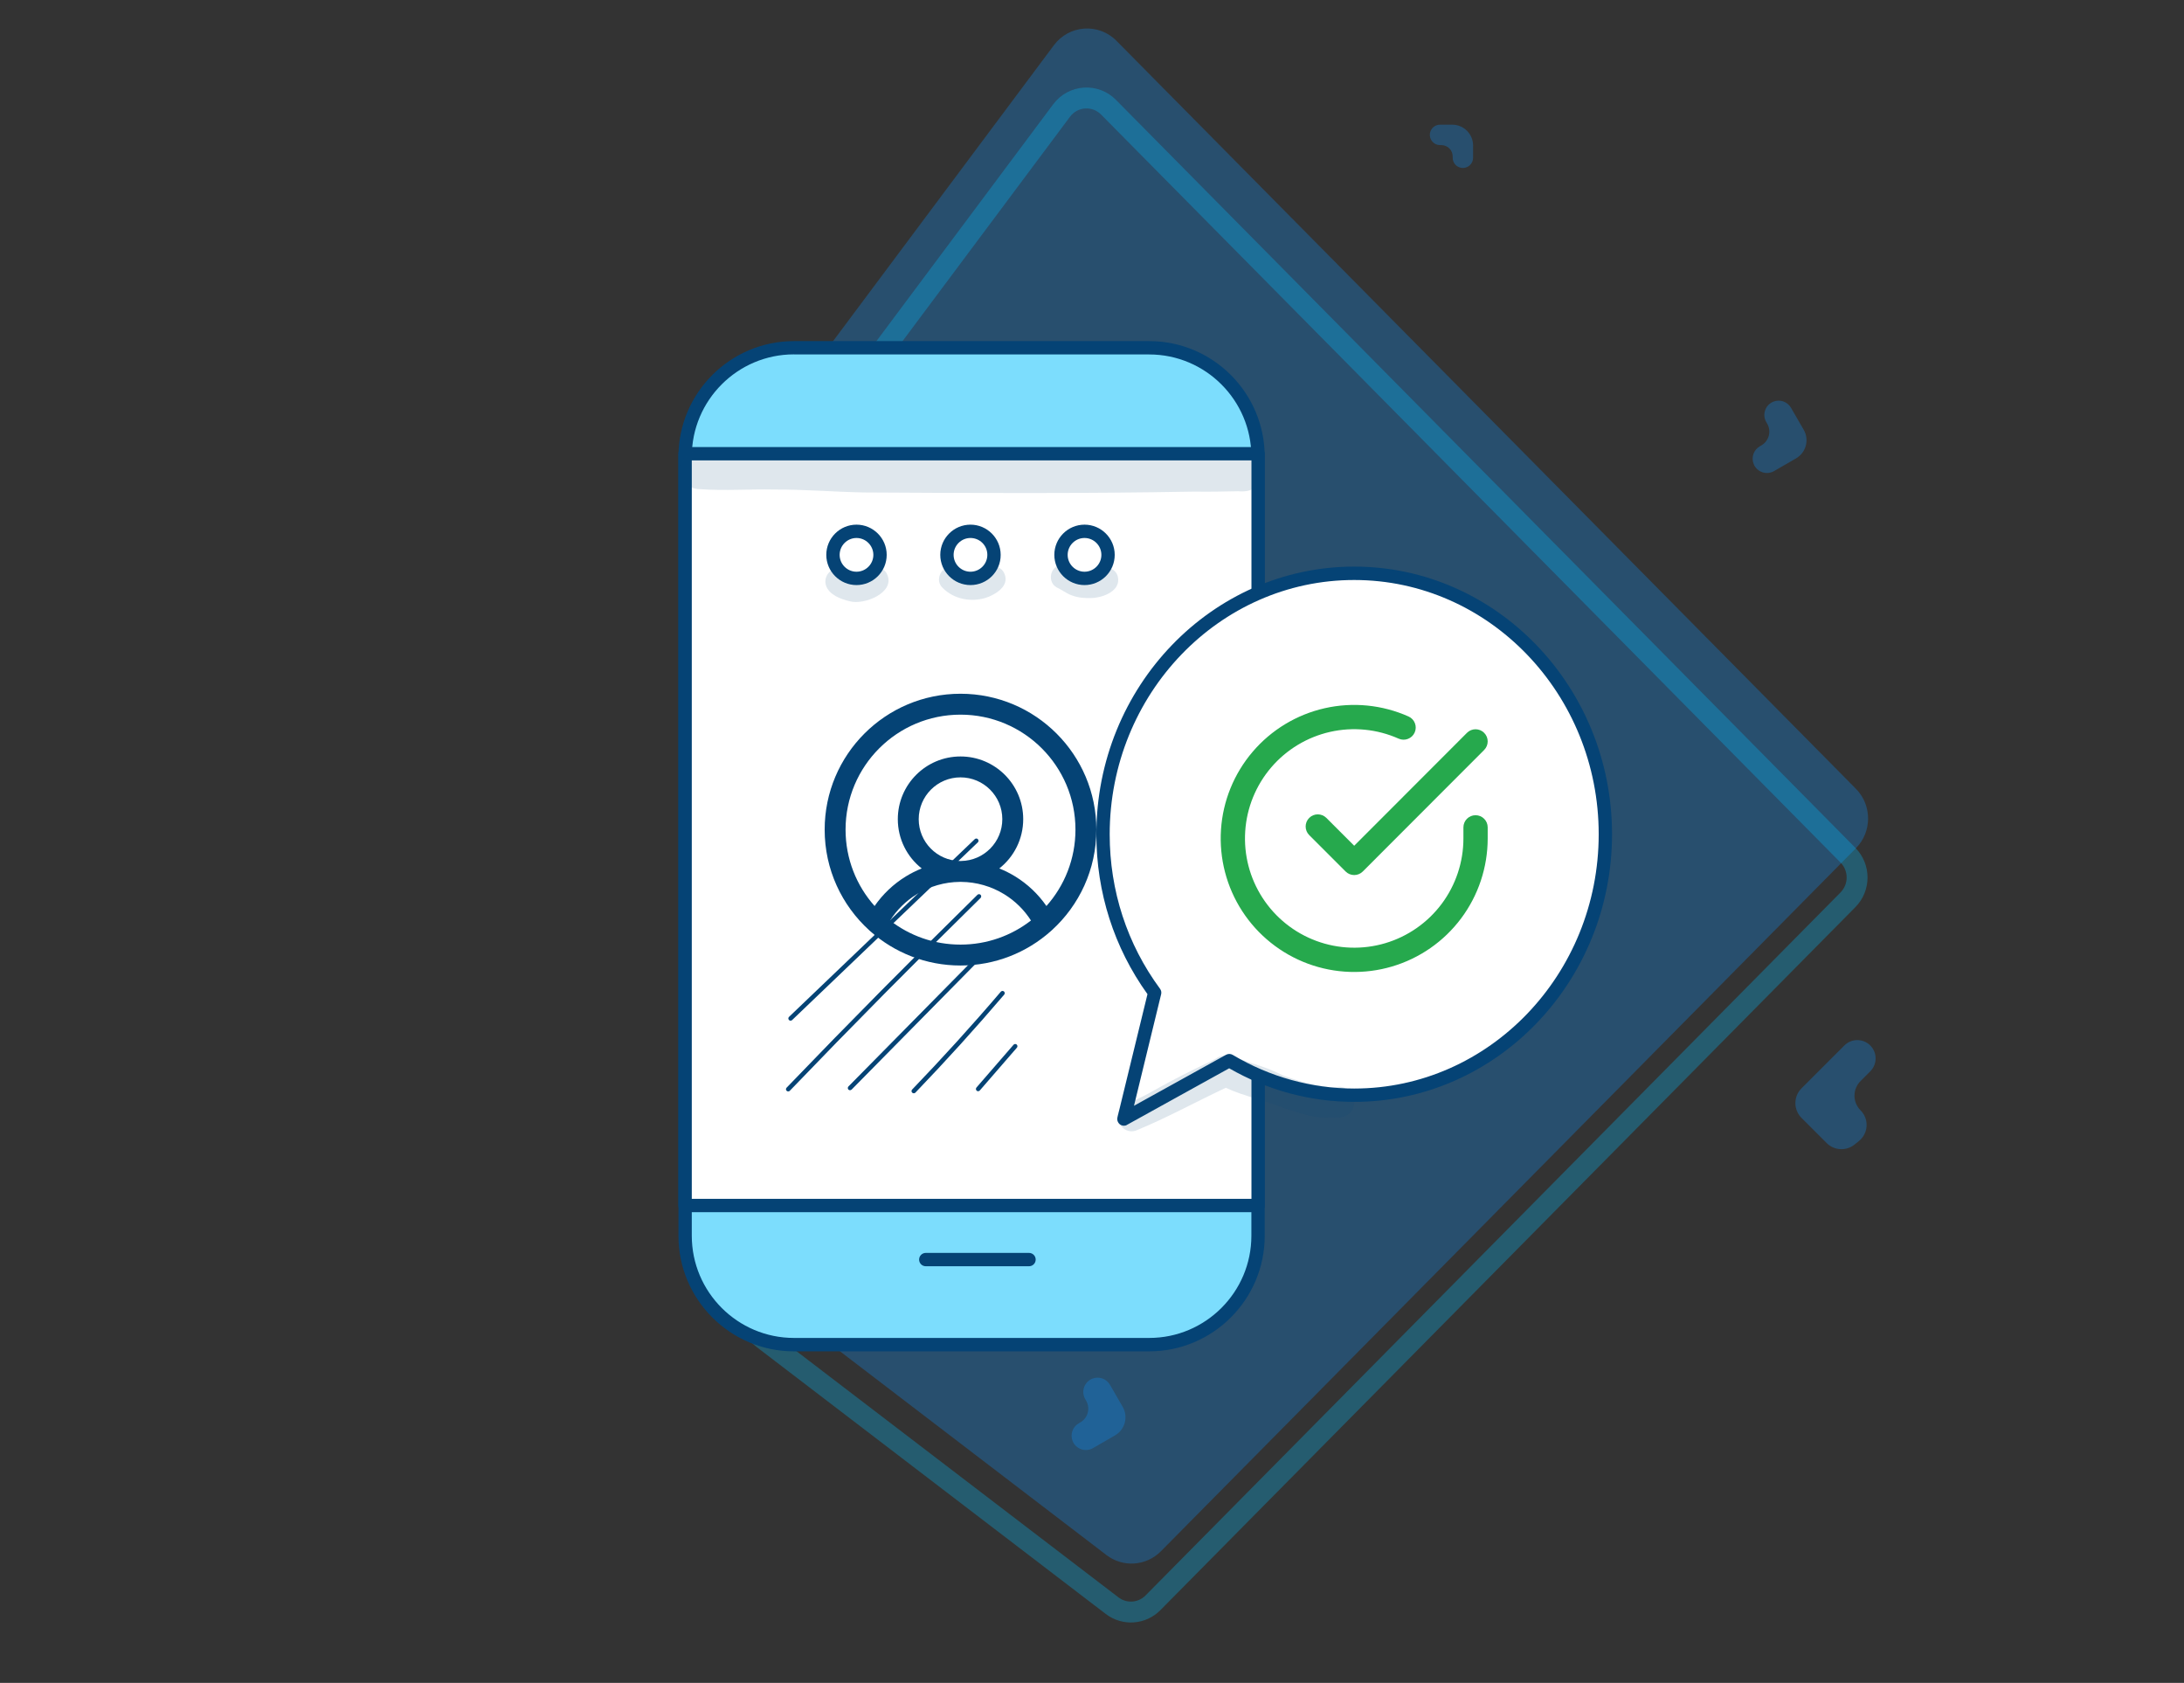 <svg width="209" height="161" viewBox="0 0 209 161" fill="none" xmlns="http://www.w3.org/2000/svg">
<rect x="0" y="0" width="209" height="161" fill="#333333" stroke="none"/>
<path opacity="0.3" d="M177.604 81.152C179.157 79.581 179.157 77.034 177.604 75.463L106.842 3.904C105.134 2.176 102.311 2.375 100.855 4.324L75.657 38.08C74.462 39.681 74.617 41.929 76.019 43.348L107.698 75.384C109.252 76.955 109.252 79.502 107.698 81.072L72.021 117.152C70.314 118.879 70.509 121.733 72.435 123.206L105.885 148.775C107.469 149.985 109.692 149.83 111.096 148.41L177.604 81.152Z" fill="#1090F9"/>
<path opacity="0.3" d="M176.842 81.817C178.007 82.995 178.007 84.905 176.842 86.083L110.334 153.341C109.282 154.406 107.614 154.523 106.426 153.615L72.976 128.046C71.531 126.941 71.385 124.801 72.665 123.506L108.343 87.426C110.284 85.462 110.284 82.279 108.343 80.315L76.664 48.279C75.612 47.215 75.496 45.529 76.392 44.328L101.59 10.573C102.682 9.11 104.8 8.962 106.081 10.257L176.842 81.817Z" stroke="#05BDFB" stroke-width="2"/>
<path opacity="0.3" d="M138.974 11.928C140.076 11.928 140.969 12.821 140.969 13.923L140.969 15.094C140.969 15.687 140.445 16.143 139.858 16.061C139.375 15.994 139.016 15.581 139.016 15.094L139.016 14.968C139.016 14.368 138.53 13.882 137.93 13.882L137.804 13.882C137.211 13.882 136.755 13.357 136.837 12.77C136.904 12.287 137.317 11.928 137.804 11.928L138.974 11.928Z" fill="#1090F9"/>
<path opacity="0.3" d="M172.609 41.121C173.161 42.077 172.833 43.3 171.877 43.853L169.771 45.069C169.052 45.484 168.132 45.167 167.82 44.398C167.564 43.766 167.813 43.041 168.404 42.7L168.556 42.612C169.283 42.192 169.533 41.262 169.113 40.535L169.025 40.382C168.609 39.663 168.926 38.743 169.695 38.431C170.327 38.175 171.052 38.424 171.393 39.015L172.609 41.121Z" fill="#1090F9"/>
<path opacity="0.3" d="M107.436 134.592C107.988 135.549 107.66 136.772 106.704 137.324L104.598 138.54C103.879 138.955 102.959 138.639 102.647 137.869C102.391 137.237 102.64 136.513 103.231 136.171L103.383 136.083C104.111 135.664 104.36 134.733 103.94 134.006L103.852 133.854C103.437 133.135 103.753 132.215 104.522 131.903C105.155 131.646 105.879 131.895 106.22 132.486L107.436 134.592Z" fill="#1090F9"/>
<path opacity="0.3" d="M172.397 106.95C171.616 106.169 171.616 104.903 172.397 104.121L176.5 100.019C177.271 99.248 178.552 99.362 179.175 100.257C179.66 100.953 179.576 101.896 178.976 102.496L178.047 103.425C177.274 104.198 177.274 105.451 178.047 106.224C178.88 107.057 178.806 108.428 177.888 109.167L177.472 109.501C176.677 110.141 175.527 110.079 174.804 109.357L172.397 106.95Z" fill="#1090F9"/>
<path d="M65.562 118.158V43.761C65.562 37.967 70.257 33.273 76.051 33.273H109.901C115.695 33.273 120.39 37.967 120.39 43.761V118.158C120.39 123.952 115.695 128.646 109.901 128.646H76.051C70.257 128.646 65.562 123.952 65.562 118.158Z" fill="#7CDDFD"/>
<path d="M109.975 129.284H75.978C69.883 129.284 64.925 124.326 64.925 118.231V43.688C64.925 37.593 69.883 32.634 75.978 32.634H109.975C116.07 32.634 121.028 37.593 121.028 43.688V118.231C121.028 124.326 116.07 129.284 109.975 129.284ZM75.978 33.903C70.587 33.903 66.201 38.289 66.201 43.681V118.223C66.201 123.614 70.587 128.001 75.978 128.001H109.975C115.366 128.001 119.752 123.614 119.752 118.223V43.688C119.752 38.297 115.366 33.911 109.975 33.911H75.978V33.903Z" fill="#054375"/>
<path d="M120.397 43.409H65.562V115.334H120.397V43.409Z" fill="white"/>
<path fill-rule="evenodd" clip-rule="evenodd" d="M100.664 88.989C103.277 86.611 104.917 83.183 104.917 79.371C104.917 72.192 99.097 66.371 91.917 66.371C84.737 66.371 78.917 72.192 78.917 79.371C78.917 83.183 80.557 86.611 83.17 88.989C83.203 89.024 83.24 89.056 83.278 89.087C85.575 91.13 88.601 92.371 91.917 92.371C95.233 92.371 98.259 91.13 100.556 89.086C100.594 89.056 100.631 89.024 100.664 88.989ZM91.917 68.371C85.842 68.371 80.917 73.296 80.917 79.371C80.917 82.176 81.967 84.736 83.695 86.679C84.482 85.542 85.499 84.577 86.686 83.848C87.171 83.55 87.68 83.295 88.204 83.085C86.811 81.987 85.917 80.284 85.917 78.371C85.917 75.058 88.603 72.371 91.917 72.371C95.231 72.371 97.917 75.058 97.917 78.371C97.917 80.284 97.023 81.987 95.629 83.085C96.154 83.295 96.662 83.55 97.148 83.848C98.335 84.577 99.352 85.542 100.139 86.679C101.867 84.736 102.917 82.176 102.917 79.371C102.917 73.296 97.992 68.371 91.917 68.371ZM98.659 88.064C98.009 87.047 97.136 86.187 96.102 85.553C94.864 84.793 93.442 84.384 91.99 84.371C91.966 84.371 91.941 84.371 91.917 84.371C91.893 84.371 91.868 84.371 91.844 84.371C90.392 84.384 88.971 84.793 87.732 85.553C86.698 86.187 85.825 87.047 85.175 88.064C87.037 89.51 89.377 90.371 91.917 90.371C94.457 90.371 96.797 89.51 98.659 88.064ZM91.984 82.371C94.162 82.335 95.917 80.558 95.917 78.371C95.917 76.162 94.126 74.371 91.917 74.371C89.708 74.371 87.917 76.162 87.917 78.371C87.917 80.558 89.672 82.335 91.85 82.371C91.873 82.371 91.895 82.371 91.917 82.371C91.939 82.371 91.961 82.371 91.984 82.371Z" fill="#054375"/>
<path d="M120.39 115.972H65.555C65.203 115.972 64.917 115.686 64.917 115.334V43.409C64.917 43.057 65.203 42.771 65.555 42.771H120.39C120.742 42.771 121.028 43.057 121.028 43.409V115.334C121.028 115.686 120.749 115.972 120.39 115.972ZM66.201 114.696H119.759V44.047H66.201V114.696Z" fill="#054375"/>
<path d="M98.473 121.143H88.593C88.241 121.143 87.955 120.857 87.955 120.505C87.955 120.152 88.241 119.866 88.593 119.866H98.473C98.825 119.866 99.111 120.152 99.111 120.505C99.111 120.857 98.825 121.143 98.473 121.143Z" fill="#054375"/>
<g opacity="0.129">
<path d="M116.722 43.541C114.851 43.49 112.981 43.402 111.111 43.424C106.079 43.372 101.04 43.38 96.001 43.446C92.04 43.475 88.08 43.636 84.119 43.372C79.263 43.226 74.408 42.932 69.545 43.13C68.863 43.145 68.18 43.138 67.498 43.108C67.088 43.079 66.648 43.02 66.273 43.233C64.418 43.944 64.997 46.82 66.992 46.798C69.361 46.966 71.745 46.783 74.114 46.834C76.946 46.82 79.769 47.054 82.601 47.113C93.163 47.179 103.732 47.223 114.294 47.032C115.695 47.054 117.103 47.025 118.504 46.996C119.663 47.128 120.844 46.578 120.859 45.272C120.712 43.02 118.291 43.622 116.722 43.541Z" fill="#054375"/>
</g>
<path d="M129.592 54.851C116.316 54.851 105.556 66.029 105.556 79.819C105.556 85.525 107.404 90.777 110.499 94.98L107.558 107.06L117.643 101.478C121.164 103.576 125.242 104.786 129.592 104.786C142.867 104.786 153.628 93.608 153.628 79.819C153.628 66.029 142.867 54.851 129.592 54.851Z" fill="white"/>
<path d="M107.557 107.698C107.418 107.698 107.286 107.654 107.169 107.566C106.971 107.412 106.875 107.155 106.934 106.906L109.809 95.112C106.611 90.659 104.917 85.378 104.917 79.811C104.917 65.692 115.985 54.206 129.591 54.206C143.197 54.206 154.265 65.692 154.265 79.811C154.265 93.931 143.197 105.417 129.591 105.417C125.41 105.417 121.281 104.309 117.628 102.204L107.858 107.61C107.77 107.676 107.66 107.698 107.557 107.698ZM129.591 55.489C116.689 55.489 106.193 66.403 106.193 79.819C106.193 85.21 107.858 90.322 111.012 94.598C111.122 94.752 111.166 94.943 111.115 95.126L108.518 105.791L117.327 100.913C117.525 100.803 117.767 100.803 117.965 100.921C121.493 103.026 125.513 104.141 129.591 104.141C142.493 104.141 152.989 93.227 152.989 79.811C152.989 66.396 142.493 55.489 129.591 55.489Z" fill="#054375"/>
<path d="M79.711 53.084C79.711 51.837 80.723 50.832 81.963 50.832C83.202 50.832 84.214 51.844 84.214 53.084C84.214 54.331 83.202 55.335 81.963 55.335C80.723 55.335 79.711 54.331 79.711 53.084Z" fill="white"/>
<path d="M81.963 55.974C80.371 55.974 79.073 54.675 79.073 53.084C79.073 51.492 80.371 50.194 81.963 50.194C83.555 50.194 84.853 51.492 84.853 53.084C84.853 54.683 83.555 55.974 81.963 55.974ZM81.963 51.47C81.076 51.47 80.35 52.196 80.35 53.084C80.35 53.971 81.076 54.697 81.963 54.697C82.851 54.697 83.577 53.971 83.577 53.084C83.577 52.196 82.851 51.47 81.963 51.47Z" fill="#054375"/>
<path d="M90.619 53.084C90.619 51.837 91.631 50.832 92.871 50.832C94.118 50.832 95.123 51.844 95.123 53.084C95.123 54.331 94.111 55.335 92.871 55.335C91.631 55.335 90.619 54.331 90.619 53.084Z" fill="white"/>
<path d="M92.87 55.974C91.279 55.974 89.981 54.675 89.981 53.084C89.981 51.492 91.279 50.194 92.87 50.194C94.462 50.194 95.76 51.492 95.76 53.084C95.768 54.683 94.469 55.974 92.87 55.974ZM92.87 51.47C91.983 51.47 91.257 52.196 91.257 53.084C91.257 53.971 91.983 54.697 92.87 54.697C93.758 54.697 94.484 53.971 94.484 53.084C94.491 52.196 93.765 51.47 92.87 51.47Z" fill="#054375"/>
<path d="M101.532 53.084C101.532 51.837 102.544 50.832 103.784 50.832C105.031 50.832 106.036 51.844 106.036 53.084C106.036 54.331 105.024 55.335 103.784 55.335C102.537 55.335 101.532 54.331 101.532 53.084Z" fill="white"/>
<path d="M103.784 55.974C102.193 55.974 100.895 54.675 100.895 53.084C100.895 51.492 102.193 50.194 103.784 50.194C105.376 50.194 106.674 51.492 106.674 53.084C106.674 54.683 105.376 55.974 103.784 55.974ZM103.784 51.47C102.897 51.47 102.171 52.196 102.171 53.084C102.171 53.971 102.897 54.697 103.784 54.697C104.672 54.697 105.398 53.971 105.398 53.084C105.398 52.196 104.672 51.47 103.784 51.47Z" fill="#054375"/>
<g opacity="0.129">
<path d="M84.926 55.027C84.603 54.118 83.29 53.986 82.711 54.727C82.704 54.734 82.704 54.734 82.696 54.734C82.616 54.793 82.535 54.844 82.447 54.895C82.344 54.932 82.234 54.961 82.124 54.983C82.102 54.983 82.088 54.983 82.066 54.991C82.022 54.991 81.978 54.983 81.934 54.983C81.89 54.976 81.838 54.961 81.78 54.947C81.662 54.917 81.574 54.881 81.516 54.866C81.45 54.829 81.383 54.793 81.317 54.756C81.237 54.675 81.149 54.602 81.039 54.536C80.049 53.861 78.706 54.844 79.036 55.995C79.344 56.912 80.437 57.316 81.31 57.521C82.652 57.903 85.616 56.744 84.926 55.027Z" fill="#054375"/>
</g>
<g opacity="0.129">
<path d="M96.127 54.91C95.848 54.118 94.711 53.913 94.146 54.514C94.08 54.58 94.014 54.639 93.941 54.705C93.919 54.719 93.904 54.734 93.875 54.749C93.413 54.954 93.493 54.917 92.892 54.976C92.811 54.976 92.738 54.969 92.657 54.961C92.569 54.939 92.474 54.91 92.408 54.888C92.276 54.822 92.144 54.756 92.019 54.675C91.997 54.661 91.983 54.653 91.968 54.639C91.821 54.507 91.689 54.367 91.498 54.316C90.347 53.773 89.291 55.365 90.2 56.238C91.271 57.316 92.87 57.624 94.3 57.206C95.232 56.905 96.633 56.069 96.127 54.91Z" fill="#054375"/>
</g>
<g opacity="0.129">
<path d="M106.967 55.145C106.74 54.294 105.654 54.052 105.024 54.602C104.943 54.653 104.855 54.697 104.767 54.734C104.723 54.756 104.679 54.771 104.635 54.793C104.591 54.807 104.473 54.851 104.341 54.888C104.29 54.903 104.239 54.91 104.195 54.925C104.092 54.925 103.989 54.925 103.887 54.917C103.285 54.793 103.293 54.741 103.124 54.668C102.596 54.389 102.031 53.92 101.393 54.096C100.439 54.323 100.256 55.724 101.121 56.194C101.62 56.428 102.053 56.78 102.581 56.964C103.175 57.184 103.828 57.242 104.459 57.213C105.566 57.176 107.305 56.531 106.967 55.145Z" fill="#054375"/>
</g>
<path d="M75.655 97.65C75.596 97.65 75.545 97.627 75.501 97.584C75.42 97.495 75.42 97.363 75.508 97.283L93.281 80.281C93.368 80.2 93.501 80.2 93.581 80.288C93.662 80.376 93.662 80.508 93.574 80.589L75.802 97.591C75.758 97.627 75.706 97.65 75.655 97.65Z" fill="#054375"/>
<path d="M75.427 104.419C75.376 104.419 75.317 104.397 75.281 104.361C75.193 104.28 75.193 104.148 75.273 104.06C81.237 97.855 87.383 91.65 93.537 85.606C93.625 85.525 93.757 85.525 93.838 85.606C93.918 85.686 93.918 85.826 93.838 85.907C87.691 91.943 81.545 98.148 75.582 104.353C75.545 104.397 75.486 104.419 75.427 104.419Z" fill="#054375"/>
<path d="M81.339 104.302C81.288 104.302 81.229 104.28 81.192 104.244C81.112 104.163 81.112 104.023 81.192 103.943L94.608 90.344C94.688 90.263 94.828 90.256 94.908 90.344C94.989 90.425 94.996 90.564 94.908 90.645L81.493 104.244C81.449 104.28 81.39 104.302 81.339 104.302Z" fill="#054375"/>
<path d="M87.442 104.596C87.391 104.596 87.34 104.574 87.296 104.537C87.207 104.456 87.207 104.324 87.288 104.236C90.193 101.214 93.053 98.068 95.774 94.877C95.848 94.789 95.987 94.774 96.075 94.855C96.163 94.928 96.178 95.068 96.097 95.156C93.369 98.354 90.508 101.508 87.596 104.537C87.56 104.574 87.501 104.596 87.442 104.596Z" fill="#054375"/>
<path d="M93.603 104.398C93.552 104.398 93.5 104.383 93.464 104.346C93.376 104.266 93.368 104.133 93.442 104.045L96.992 99.953C97.072 99.865 97.204 99.857 97.292 99.931C97.38 100.011 97.388 100.143 97.314 100.231L93.764 104.324C93.72 104.376 93.662 104.398 93.603 104.398Z" fill="#054375"/>
<g opacity="0.129">
<path d="M128.522 104.024C128.236 103.936 127.957 103.973 127.679 104.039C127.576 104.046 127.466 104.046 127.363 104.046C126.16 103.833 125.353 103.826 122.911 102.939C122.852 102.917 122.801 102.895 122.742 102.873C122.64 102.821 122.2 102.608 122.016 102.528C121.202 102.154 120.344 101.897 119.486 101.618C118.782 101.406 118.129 100.995 117.373 100.958C117.043 100.98 116.691 101.046 116.42 101.237C116.192 101.369 115.958 101.486 115.723 101.604C113.933 102.447 112.166 103.349 110.442 104.317C109.723 104.736 108.982 105.102 108.22 105.425C107.867 105.594 107.449 105.689 107.237 106.041C106.415 107.009 107.449 108.55 108.667 108.176C111.623 106.973 114.417 105.418 117.307 104.068C119.097 104.912 121.063 105.256 122.889 106.019C124.422 106.474 126.021 107.119 127.642 106.855C127.517 106.87 127.385 106.892 127.261 106.907C127.796 106.899 128.39 106.987 128.874 106.701C129.982 106.078 129.762 104.347 128.522 104.024Z" fill="#054375"/>
</g>
<path d="M127.288 70.019C129.486 69.523 131.786 69.75 133.845 70.667C134.431 70.928 135.118 70.665 135.379 70.079C135.64 69.493 135.376 68.807 134.791 68.546C132.274 67.425 129.463 67.147 126.776 67.754C124.089 68.361 121.67 69.82 119.88 71.915C118.09 74.009 117.025 76.625 116.844 79.374C116.663 82.123 117.375 84.857 118.874 87.168C120.374 89.479 122.58 91.243 125.164 92.198C127.748 93.152 130.572 93.246 133.213 92.465C135.855 91.684 138.174 90.07 139.823 87.864C141.472 85.657 142.364 82.977 142.366 80.222V79.153C142.366 78.511 141.846 77.992 141.205 77.992C140.563 77.992 140.043 78.511 140.043 79.153V80.221C140.042 82.475 139.312 84.668 137.963 86.473C136.613 88.278 134.716 89.599 132.555 90.238C130.393 90.877 128.083 90.8 125.969 90.019C123.855 89.238 122.05 87.794 120.823 85.903C119.596 84.013 119.013 81.776 119.162 79.527C119.31 77.278 120.181 75.137 121.646 73.424C123.11 71.71 125.089 70.516 127.288 70.019Z" fill="#26A94D"/>
<path d="M142.026 71.751C142.48 71.297 142.479 70.562 142.025 70.109C141.572 69.656 140.836 69.656 140.383 70.11L129.591 80.913L126.928 78.25C126.475 77.797 125.739 77.797 125.286 78.25C124.832 78.704 124.832 79.439 125.286 79.893L128.77 83.377C128.988 83.595 129.283 83.717 129.591 83.717C129.9 83.717 130.195 83.594 130.413 83.376L142.026 71.751Z" fill="#26A94D"/>
</svg>
